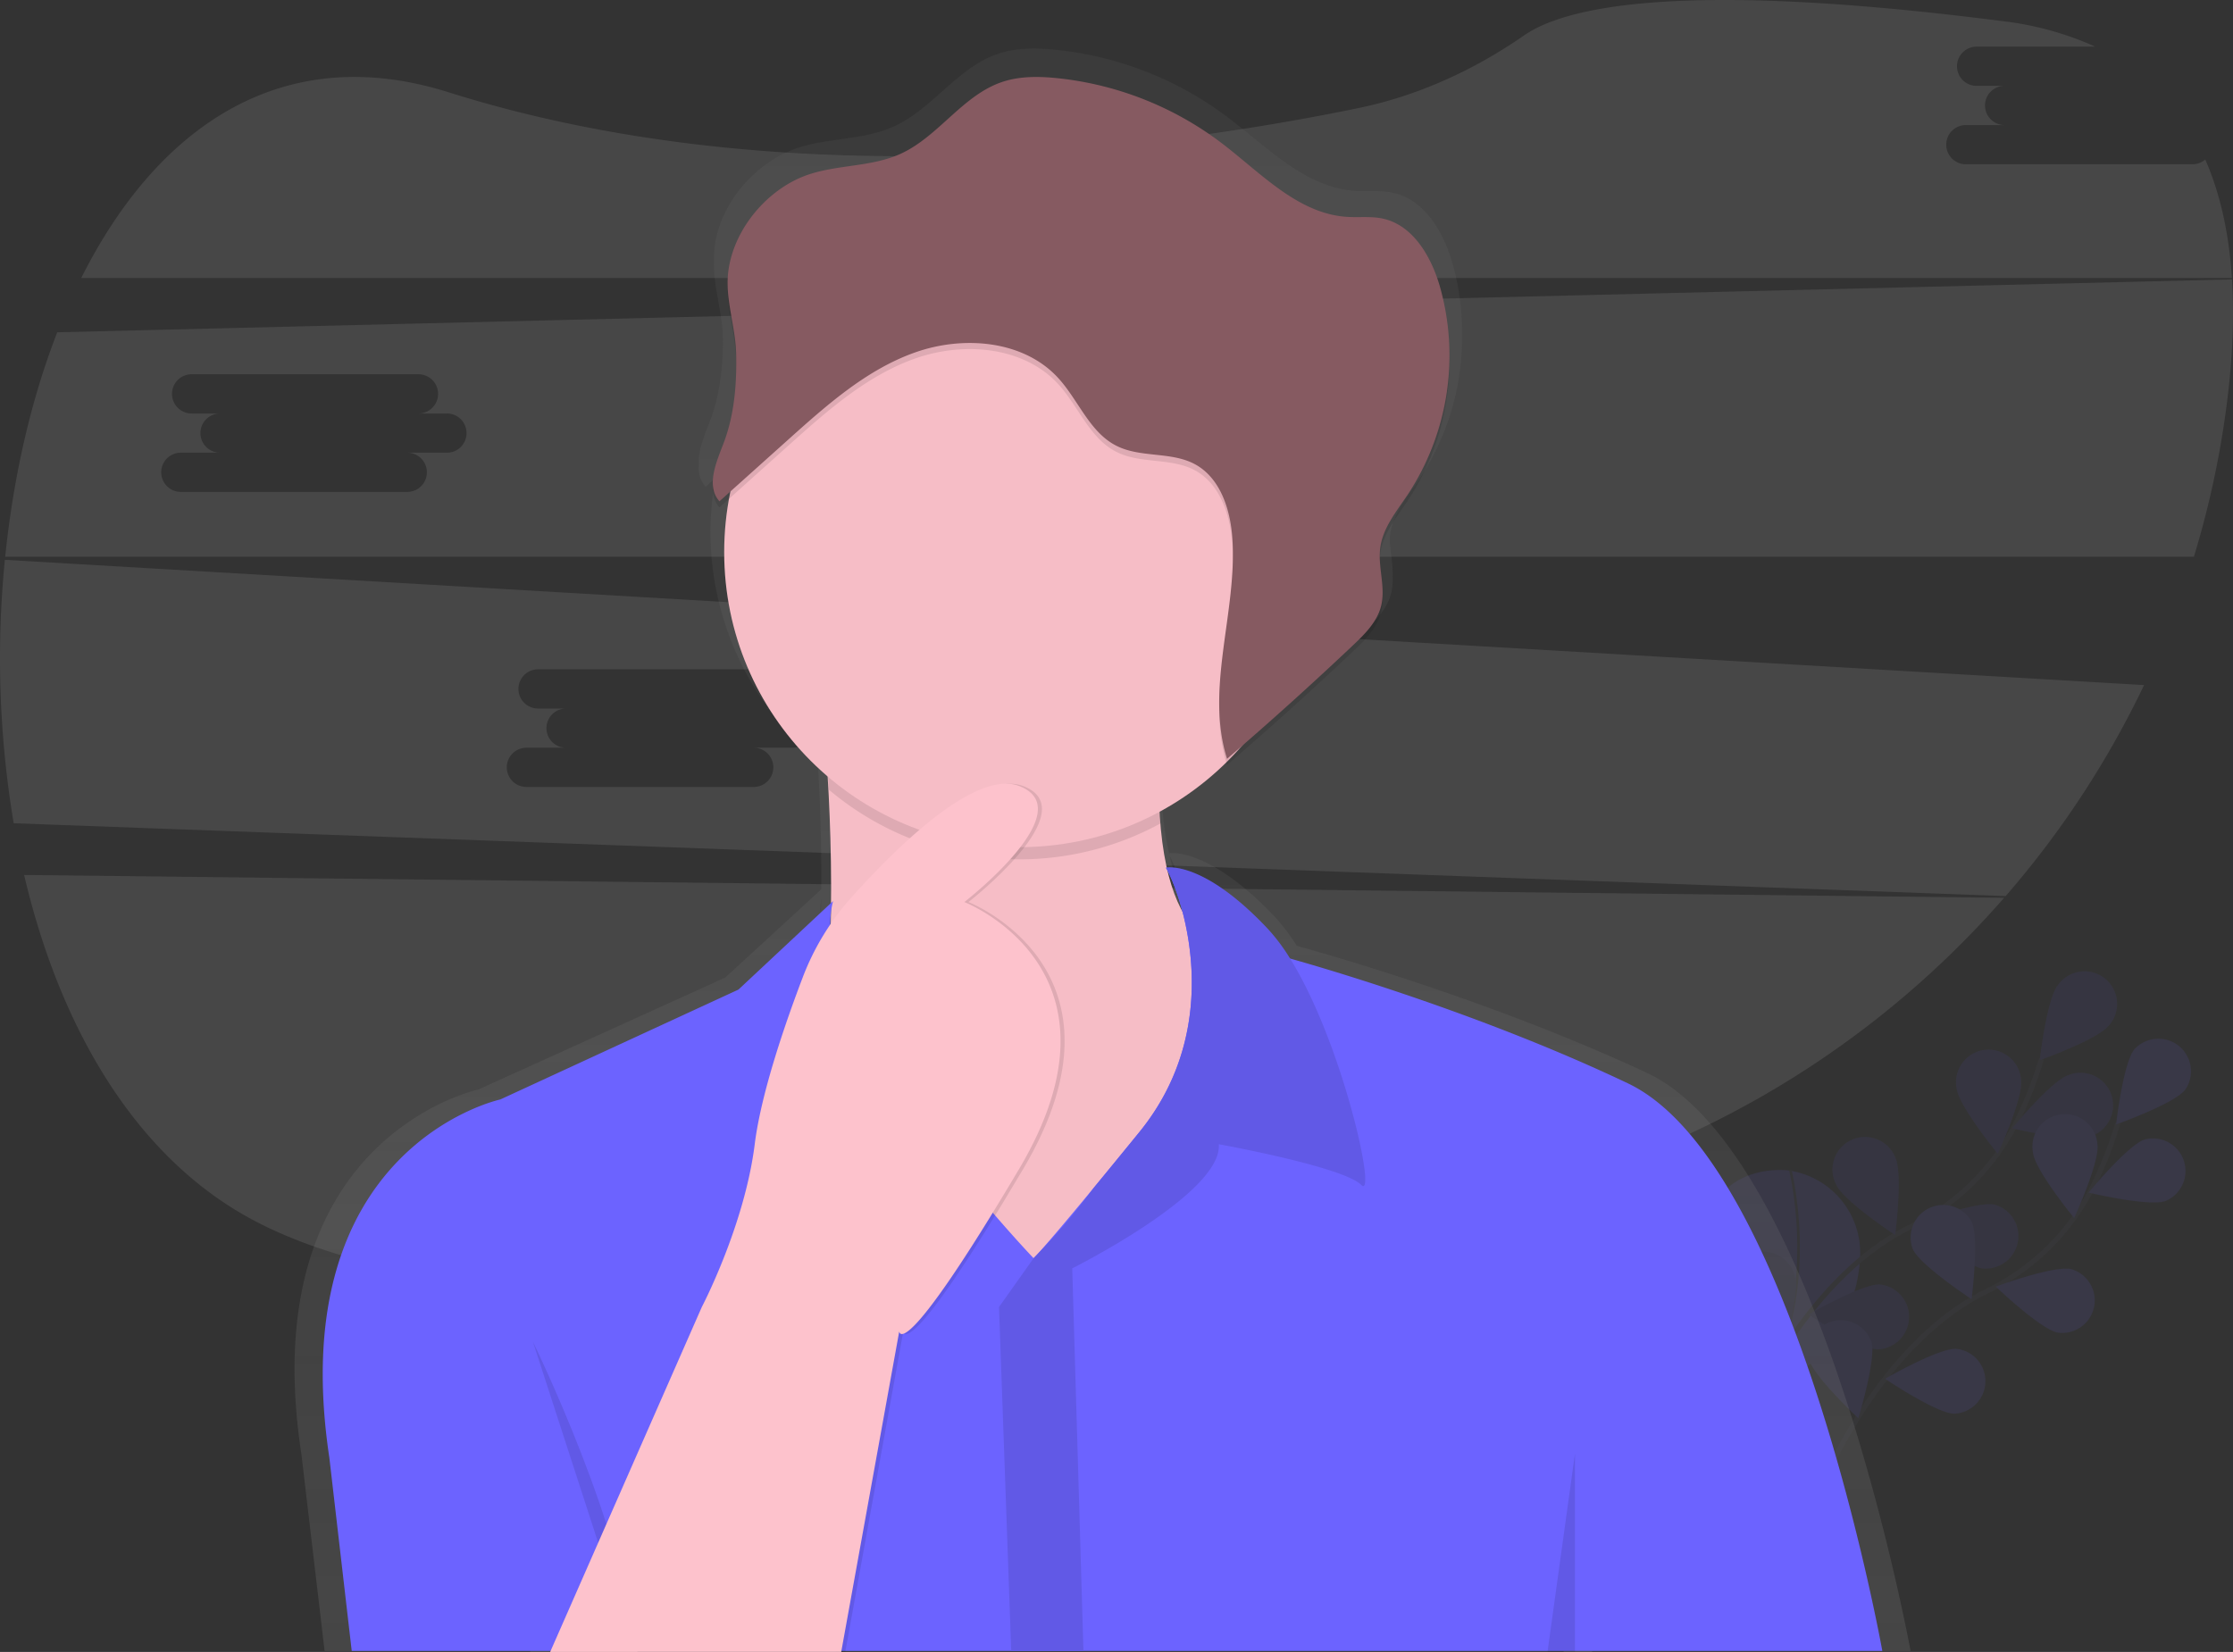 <svg xmlns="http://www.w3.org/2000/svg" xmlns:xlink="http://www.w3.org/1999/xlink" width="884.019" height="654.16" viewBox="0 0 884.019 654.16">
  <rect x="0" y="0" width="884.019" height="654.16" fill="#333333" stroke="none"/>
  <defs>
    <linearGradient id="linear-gradient" x1="0.5" y1="1" x2="0.5" gradientUnits="objectBoundingBox">
      <stop offset="0" stop-color="gray" stop-opacity="0.251"/>
      <stop offset="0.54" stop-color="gray" stop-opacity="0.122"/>
      <stop offset="1" stop-color="gray" stop-opacity="0.102"/>
    </linearGradient>
  </defs>
  <g id="Group_3" data-name="Group 3" transform="translate(-536 -134)">
    <g id="Group_2" data-name="Group 2" transform="translate(1210.365 518.635)">
      <g id="Group_1" data-name="Group 1" transform="translate(0)" opacity="0.1">
        <path id="Path_1" data-name="Path 1" d="M921.839,619.212s-63.108-8.195-16.043,93.945c0,0,42.891-18.38,44.6-59.837a32.988,32.988,0,0,0-27.662-33.979Z" transform="translate(-888.357 -540.39)" fill="#6c63ff"/>
        <path id="Path_2" data-name="Path 2" d="M926.981,619.06s14.286,56.952-16.921,94.106" transform="translate(-892.573 -540.391)" fill="none" stroke="#535461" stroke-miterlimit="10" stroke-width="1"/>
        <path id="Path_3" data-name="Path 3" d="M909,707.837s22.723-56,65.155-76.774a91.577,91.577,0,0,0,41.586-40.369,154.014,154.014,0,0,0,10.419-26.163" transform="translate(-892.367 -529.8)" fill="none" stroke="#535461" stroke-miterlimit="10" stroke-width="2"/>
        <path id="Path_4" data-name="Path 4" d="M1080.906,542.92c-4.424,5.56-27.316,13.7-27.316,13.7s2.756-24.173,7.179-29.693a12.892,12.892,0,1,1,20.144,16.019Z" transform="translate(-920.45 -521.428)" fill="#6c63ff"/>
        <path id="Path_5" data-name="Path 5" d="M1070.422,596.639c-6.736,2.264-30.362-3.368-30.362-3.368s15.431-18.758,22.167-21.023a12.892,12.892,0,1,1,8.195,24.391Z" transform="translate(-917.822 -531.112)" fill="#6c63ff"/>
        <path id="Path_6" data-name="Path 6" d="M1018.972,661.246c-6.954-1.442-24.512-18.235-24.512-18.235s22.787-8.4,29.749-6.962a12.892,12.892,0,0,1-5.237,25.189Z" transform="translate(-908.965 -543.658)" fill="#6c63ff"/>
        <path id="Path_7" data-name="Path 7" d="M967.313,701.039c-7.1-.25-27.243-13.827-27.243-13.827s21.047-12.151,28.146-11.893a12.892,12.892,0,0,1-.9,25.712Z" transform="translate(-898.401 -551.317)" fill="#6c63ff"/>
        <path id="Path_8" data-name="Path 8" d="M1012.7,575.295c.911,7.051,16.293,25.841,16.293,25.841s10.129-22.078,9.226-29.129a12.892,12.892,0,1,0-25.519,3.288Z" transform="translate(-912.461 -528.905)" fill="#6c63ff"/>
        <path id="Path_9" data-name="Path 9" d="M953.325,621.854C956.3,628.3,976.6,641.636,976.6,641.636s3.062-24.1.089-30.547a12.892,12.892,0,1,0-23.367,10.773Z" transform="translate(-900.673 -537.238)" fill="#6c63ff"/>
        <path id="Path_10" data-name="Path 10" d="M902.454,676.27c1.837,6.865,19.6,23.432,19.6,23.432s7.091-23.231,5.246-30.1a12.892,12.892,0,1,0-24.85,6.664Z" transform="translate(-890.961 -548.191)" fill="#6c63ff"/>
        <path id="Path_11" data-name="Path 11" d="M1080.906,542.92c-4.424,5.56-27.316,13.7-27.316,13.7s2.756-24.173,7.179-29.693a12.892,12.892,0,1,1,20.144,16.019Z" transform="translate(-920.45 -521.428)" opacity="0.25"/>
        <path id="Path_12" data-name="Path 12" d="M1070.422,596.639c-6.736,2.264-30.362-3.368-30.362-3.368s15.431-18.758,22.167-21.023a12.892,12.892,0,1,1,8.195,24.391Z" transform="translate(-917.822 -531.112)" opacity="0.25"/>
        <path id="Path_13" data-name="Path 13" d="M1018.972,661.246c-6.954-1.442-24.512-18.235-24.512-18.235s22.787-8.4,29.749-6.962a12.892,12.892,0,0,1-5.237,25.189Z" transform="translate(-908.965 -543.658)" opacity="0.25"/>
        <path id="Path_14" data-name="Path 14" d="M967.313,701.039c-7.1-.25-27.243-13.827-27.243-13.827s21.047-12.151,28.146-11.893a12.892,12.892,0,0,1-.9,25.712Z" transform="translate(-898.401 -551.317)" opacity="0.25"/>
        <path id="Path_15" data-name="Path 15" d="M1012.7,575.295c.911,7.051,16.293,25.841,16.293,25.841s10.129-22.078,9.226-29.129a12.892,12.892,0,1,0-25.519,3.288Z" transform="translate(-912.461 -528.905)" opacity="0.25"/>
        <path id="Path_16" data-name="Path 16" d="M953.325,621.854C956.3,628.3,976.6,641.636,976.6,641.636s3.062-24.1.089-30.547a12.892,12.892,0,1,0-23.367,10.773Z" transform="translate(-900.673 -537.238)" opacity="0.25"/>
        <path id="Path_17" data-name="Path 17" d="M902.454,676.27c1.837,6.865,19.6,23.432,19.6,23.432s7.091-23.231,5.246-30.1a12.892,12.892,0,1,0-24.85,6.664Z" transform="translate(-890.961 -548.191)" opacity="0.25"/>
        <path id="Path_18" data-name="Path 18" d="M946.56,739.455s22.723-56,65.155-76.774a91.577,91.577,0,0,0,41.562-40.377A154,154,0,0,0,1063.7,596.14" transform="translate(-899.662 -535.939)" fill="none" stroke="#535461" stroke-miterlimit="10" stroke-width="2"/>
        <path id="Path_19" data-name="Path 19" d="M1118.416,574.815c-4.424,5.56-27.316,13.7-27.316,13.7s2.756-24.173,7.179-29.693a12.892,12.892,0,0,1,20.144,16.019Z" transform="translate(-927.735 -527.862)" fill="#6c63ff"/>
        <path id="Path_20" data-name="Path 20" d="M1107.952,628.366c-6.736,2.264-30.362-3.368-30.362-3.368s15.431-18.758,22.167-21.023a12.892,12.892,0,0,1,8.195,24.391Z" transform="translate(-925.111 -537.377)" fill="#6c63ff"/>
        <path id="Path_21" data-name="Path 21" d="M1056.5,692.886c-6.954-1.442-24.512-18.235-24.512-18.235s22.787-8.4,29.749-6.962a12.892,12.892,0,0,1-5.238,25.189Z" transform="translate(-916.254 -549.804)" fill="#6c63ff"/>
        <path id="Path_22" data-name="Path 22" d="M1004.833,732.631c-7.1-.25-27.243-13.827-27.243-13.827s21.047-12.135,28.146-11.885a12.892,12.892,0,0,1-.9,25.712Z" transform="translate(-905.688 -557.454)" fill="#6c63ff"/>
        <path id="Path_23" data-name="Path 23" d="M1050.222,606.935c.911,7.051,16.293,25.841,16.293,25.841s10.129-22.078,9.226-29.129a12.892,12.892,0,1,0-25.519,3.288Z" transform="translate(-919.749 -535.05)" fill="#6c63ff"/>
        <path id="Path_24" data-name="Path 24" d="M991.022,653.777c2.973,6.446,23.279,19.782,23.279,19.782s3.062-24.1.089-30.547a12.892,12.892,0,0,0-23.368,10.773Z" transform="translate(-908.13 -543.731)" fill="#6c63ff"/>
        <path id="Path_25" data-name="Path 25" d="M940.09,708.288c1.837,6.865,19.6,23.432,19.6,23.432s7.091-23.23,5.246-30.1a12.892,12.892,0,0,0-24.85,6.664Z" transform="translate(-898.357 -554.73)" fill="#6c63ff"/>
      </g>
    </g>
    <path id="Path_26" data-name="Path 26" d="M63.3,474.07c13.988,59.789,43.6,111.471,90.4,136.522,97.257,52.061,316.6,25.213,480.3-5.64A374.856,374.856,0,0,0,847.15,483.119Z" transform="translate(482.254 6.405)" fill="#fff" opacity="0.1"/>
    <path id="Path_27" data-name="Path 27" d="M927.183,109.13h-89.82a7.764,7.764,0,0,1,0-15.527H852.89a7.764,7.764,0,1,1,0-15.527H841.8a7.764,7.764,0,1,1,0-15.527h46.88a124.05,124.05,0,0,0-36.566-10.08c-127.828-16.422-173.467-5.56-189.567,5.64-19.862,13.779-42.021,23.915-65.7,28.8C517.97,103.16,370.472,122.74,236.786,80.622c-66.444-20.95-115.83,14.439-145.426,73.551H942.774c-1.112-17.179-4.44-33.037-10.548-46.928A7.719,7.719,0,0,1,927.183,109.13Z" transform="translate(476.804 89.92)" fill="#fff" opacity="0.1"/>
    <path id="Path_28" data-name="Path 28" d="M53.374,319.2a395.683,395.683,0,0,0,3.489,104.316l788.6,28.839A370.657,370.657,0,0,0,900.252,368.8Zm311.9,74.413H349.747a7.764,7.764,0,1,1,0,15.527h-89.82a7.764,7.764,0,1,1,0-15.527h15.527a7.764,7.764,0,0,1,0-15.527H264.367a7.764,7.764,0,0,1,0-15.527h89.82a7.764,7.764,0,1,1,0,15.527h11.087a7.764,7.764,0,0,1,0,15.527Z" transform="translate(484.557 36.485)" fill="#fff" opacity="0.1"/>
    <path id="Path_29" data-name="Path 29" d="M935.558,181.38,74.6,202.33c-10.467,26.921-17.373,57.355-20.6,88.9H920.474a367.811,367.811,0,0,0,12.514-56.67C935.566,216.02,936.6,198.084,935.558,181.38Zm-706.77,68.628H213.261a7.764,7.764,0,0,1,0,15.527h-89.82a7.764,7.764,0,0,1,0-15.527h15.527a7.764,7.764,0,0,1,0-15.527H127.882a7.764,7.764,0,1,1,0-15.527H217.7a7.764,7.764,0,0,1,0,15.527h11.087a7.764,7.764,0,1,1,0,15.527Z" transform="translate(484.06 63.253)" fill="#fff" opacity="0.1"/>
    <path id="Path_30" data-name="Path 30" d="M835.919,702.454S800.014,505.522,731.547,473.565c-58.016-27.1-120.753-45.365-138.593-50.321a77.039,77.039,0,0,0-9.194-12c-24.383-25.454-39.032-24.979-41.4-24.665a123.966,123.966,0,0,1-2.417-15.31c-.073-.806-.145-1.555-.209-2.353l.21-.1q-.218-2.284-.387-4.714a121.348,121.348,0,0,0,27.227-19.83c.1.346.193.693.306,1.047q26.357-22.28,51.626-45.768c4.835-4.52,9.911-9.428,11.555-15.8a23.188,23.188,0,0,0,.6-6.7c.218-4.835-.927-9.774-1.12-14.673a16.8,16.8,0,0,1,.193-2.321c1.128-8.017,6.7-14.6,11.281-21.329a100.577,100.577,0,0,0,17.107-57.581,97.5,97.5,0,0,0-4.029-29.008c-3.57-11.942-11-24.488-23.367-27.1-4.786-1.007-9.758-.379-14.641-.693-20.217-1.289-35.349-17.727-51.473-29.773A135.862,135.862,0,0,0,497.478,68.43c-7.615-.806-15.479-.862-22.723,1.555-16.269,5.415-26.147,22.135-41.82,29.008-11.587,5.109-24.979,4.279-37.066,8.114-17.993,5.721-33.262,24.173-33.665,43.133V152.7c-.2,9.581,3.223,19.339,3.5,29.145q0,1.33.04,2.667c-.089,10.588-1.354,21.208-5.213,31.159-2.079,5.358-4.754,11.563-4.319,16.921a11.326,11.326,0,0,0,2.675,8.864l3.892-3.433a117.687,117.687,0,0,0,40.49,111.874q.226,3.618.435,7.752c.612,11.942,1.1,26.921.959,43.246l-38,34.93L268.968,480.14s-89.344,18.871-70.1,144.387l9.186,77.935H289.62l-.185.411H410.5l.073-.411H698.623l-.056.411h11.281v-.411ZM543.077,388.58a83.734,83.734,0,0,1,5.8,15.954,65.358,65.358,0,0,1-6.261-16.825l.121.218ZM404.628,404.7q0,2.3-.081,4.649l-.193.274a39.482,39.482,0,0,1,.274-4.964Z" transform="translate(456.451 85.287)" fill="url(#linear-gradient)"/>
    <path id="Path_31" data-name="Path 31" d="M620.422,474.535l-16.116,153.9-86.218,27.4s-112-20.95-82.995-81.383c20.636-42.988,20.064-119.811,18.017-160.583-.806-16.551-1.9-27.163-1.9-27.163S597.86,258.587,585.773,373.813c-2.337,22.312-2.474,39.757-1.176,53.391C590.036,483.963,620.422,474.535,620.422,474.535Z" transform="translate(410.974 35.214)" fill="#fdc2cc"/>
    <path id="Path_32" data-name="Path 32" d="M620.422,474.535l-16.116,153.9-86.218,27.4s-112-20.95-82.995-81.383c20.636-42.988,20.064-119.811,18.017-160.583-.806-16.551-1.9-27.163-1.9-27.163S597.86,258.587,585.773,373.813c-2.337,22.312-2.474,39.757-1.176,53.391C590.036,483.963,620.422,474.535,620.422,474.535Z" transform="translate(410.974 35.214)" opacity="0.03"/>
    <path id="Path_33" data-name="Path 33" d="M590.814,370.813c-2.337,22.312-2.474,39.757-1.176,53.391a116.894,116.894,0,0,1-131.486-13.336c-.806-16.551-1.9-27.163-1.9-27.163S602.9,255.587,590.814,370.813Z" transform="translate(405.933 35.797)" opacity="0.1"/>
    <circle id="Ellipse_1" data-name="Ellipse 1" cx="116.837" cy="116.837" r="116.837" transform="translate(822.7 235.793)" fill="#fdc2cc"/>
    <circle id="Ellipse_2" data-name="Ellipse 2" cx="116.837" cy="116.837" r="116.837" transform="translate(822.7 235.793)" opacity="0.03"/>
    <path id="Path_34" data-name="Path 34" d="M827.427,780.637H221.484l-8.864-76.549C194.088,580.8,280.306,562.272,280.306,562.272l94.276-43.512,37.469-35.051c-12.087,45.929,79.369,141.414,79.369,141.414h0a21.665,21.665,0,0,0,1.668-1.732c2.466-2.691,8.356-9.428,22.151-26.139,4.931-5.987,10.886-13.247,18.057-22.062,34.487-42.384,16.792-92.463,11.507-102.817l-.33-.645c-.2-.371-.354-.669-.475-.878a1.307,1.307,0,0,0-.121-.218,1.294,1.294,0,0,1-.089-.161L588.1,505.118s1.7.451,4.835,1.338c17.244,4.835,77.822,22.811,133.759,49.426C792.779,587.251,827.427,780.637,827.427,780.637Z" transform="translate(453.759 7.104)" fill="#6c63ff"/>
    <path id="Path_35" data-name="Path 35" d="M685.682,596.086c-7.252-7.252-56.4-16.116-56.4-16.116,1.612,19.339-58.016,49.152-58.016,49.152l4.432,151.486H547.1L542.27,644.433l13.7-19.339h0l1.668-1.732a265.916,265.916,0,0,0,22.151-26.139c4.931-5.987,10.886-13.247,18.057-22.062,34.487-42.384,16.792-92.463,11.507-102.817l-.33-.645c-.193-.379-.346-.669-.475-.878a1.312,1.312,0,0,0-.121-.218,1.287,1.287,0,0,1-.089-.161h0s14.5-3.223,40.289,24.173a75.532,75.532,0,0,1,8.864,11.813C678.438,540.045,692.072,602.476,685.682,596.086Z" transform="translate(389.226 7.132)" fill="#6c63ff"/>
    <path id="Path_36" data-name="Path 36" d="M685.682,596.086c-7.252-7.252-56.4-16.116-56.4-16.116,1.612,19.339-58.016,49.152-58.016,49.152l4.432,151.486H547.1L542.27,644.433l13.7-19.339h0l1.668-1.732a265.916,265.916,0,0,0,22.151-26.139c4.931-5.987,10.886-13.247,18.057-22.062,34.487-42.384,16.792-92.463,11.507-102.817l-.33-.645c-.193-.379-.346-.669-.475-.878a1.312,1.312,0,0,0-.121-.218,1.287,1.287,0,0,1-.089-.161h0s14.5-3.223,40.289,24.173a75.532,75.532,0,0,1,8.864,11.813C678.438,540.045,692.072,602.476,685.682,596.086Z" transform="translate(389.226 7.132)" opacity="0.1"/>
    <path id="Path_37" data-name="Path 37" d="M313.25,703.4s37.871,77.354,39.886,122.881" transform="translate(433.707 -38.137)" opacity="0.1"/>
    <path id="Path_38" data-name="Path 38" d="M771.178,714.31,760.3,792.873h10.878Z" transform="translate(388.336 -4.721)" opacity="0.1"/>
    <path id="Path_39" data-name="Path 39" d="M323.75,773.032l60.03-136.579s16.921-32.231,20.95-64.462S430.515,489,430.515,489s53.987-68.491,78.966-58.822S487.725,476.1,487.725,476.1s68.491,26.591,21.756,105.557-47.541,64.462-47.541,64.462l-22.965,126.91Z" transform="translate(431.668 15.112)" opacity="0.1"/>
    <path id="Path_40" data-name="Path 40" d="M321.75,773.028l60.03-136.579s16.921-32.231,20.95-64.462c2.562-20.491,12.288-48.475,19.032-66.146a101.416,101.416,0,0,1,19.113-31.425c17.453-19.532,49.152-51.03,66.605-44.261,24.979,9.669-21.756,45.929-21.756,45.929s68.491,26.591,21.756,105.557S459.94,646.1,459.94,646.1l-22.965,126.91Z" transform="translate(432.057 15.116)" fill="#fdc2cc"/>
    <circle id="Ellipse_3" data-name="Ellipse 3" cx="2.417" cy="2.417" r="2.417" transform="translate(972.977 284.543)" fill="#fff" opacity="0.15"/>
    <circle id="Ellipse_4" data-name="Ellipse 4" cx="2.417" cy="2.417" r="2.417" transform="translate(961.697 289.377)" fill="#fff" opacity="0.15"/>
    <path id="Path_41" data-name="Path 41" d="M440,123.4c11.66-3.771,24.6-2.957,35.784-7.969,15.124-6.785,24.657-23.206,40.353-28.524,6.994-2.369,14.584-2.28,21.925-1.523a129.786,129.786,0,0,1,64.994,25.68c15.56,11.837,30.16,27.977,49.668,29.242,4.714.306,9.508-.314,14.125.677,11.958,2.562,19.121,14.883,22.562,26.591a100.126,100.126,0,0,1-12.618,82.673c-4.416,6.607-9.8,13.078-10.886,20.95-1.064,7.719,2.224,15.721.306,23.279-1.612,6.261-6.446,11.079-11.152,15.519q-24.375,23.053-49.821,44.922c-8.815-28.009,4.117-58.169,2.1-87.459-.806-11.41-4.835-23.867-14.9-29.25-9.419-5.028-21.458-2.417-30.99-7.252-10.636-5.358-15-18.049-23.045-26.832-13.7-14.987-37.477-16.921-56.63-10.153s-34.809,20.692-49.958,34.27l-27.533,24.7c-5.375-6.059-1.3-15.358,1.612-22.932,4.335-11.353,5.286-23.593,5-35.647-.234-9.669-3.57-19.218-3.376-28.629C407.905,147.164,422.635,129.018,440,123.4Z" transform="translate(416.536 81.99)" opacity="0.1"/>
    <path id="Path_42" data-name="Path 42" d="M440,120.4c11.66-3.771,24.6-2.957,35.784-7.969,15.124-6.785,24.657-23.206,40.353-28.524,6.994-2.369,14.584-2.28,21.925-1.523a129.786,129.786,0,0,1,64.994,25.68c15.56,11.837,30.16,27.977,49.668,29.242,4.714.306,9.508-.314,14.125.677,11.958,2.562,19.121,14.883,22.562,26.591a100.125,100.125,0,0,1-12.618,82.673c-4.416,6.607-9.8,13.078-10.886,20.95-1.064,7.719,2.224,15.721.306,23.279-1.612,6.261-6.446,11.079-11.152,15.519q-24.375,23.053-49.821,44.922c-8.815-28.009,4.117-58.169,2.1-87.459-.806-11.41-4.835-23.867-14.9-29.25-9.419-5.028-21.458-2.417-30.99-7.252-10.636-5.358-15-18.049-23.045-26.832-13.7-14.987-37.477-16.921-56.63-10.153s-34.809,20.692-49.958,34.27l-27.533,24.7c-5.375-6.059-1.3-15.358,1.612-22.932,4.335-11.353,5.286-23.593,5-35.648-.234-9.669-3.57-19.218-3.376-28.629C407.905,144.164,422.635,126.018,440,120.4Z" transform="translate(416.536 82.572)" fill="#865a61"/>
  </g>
</svg>
